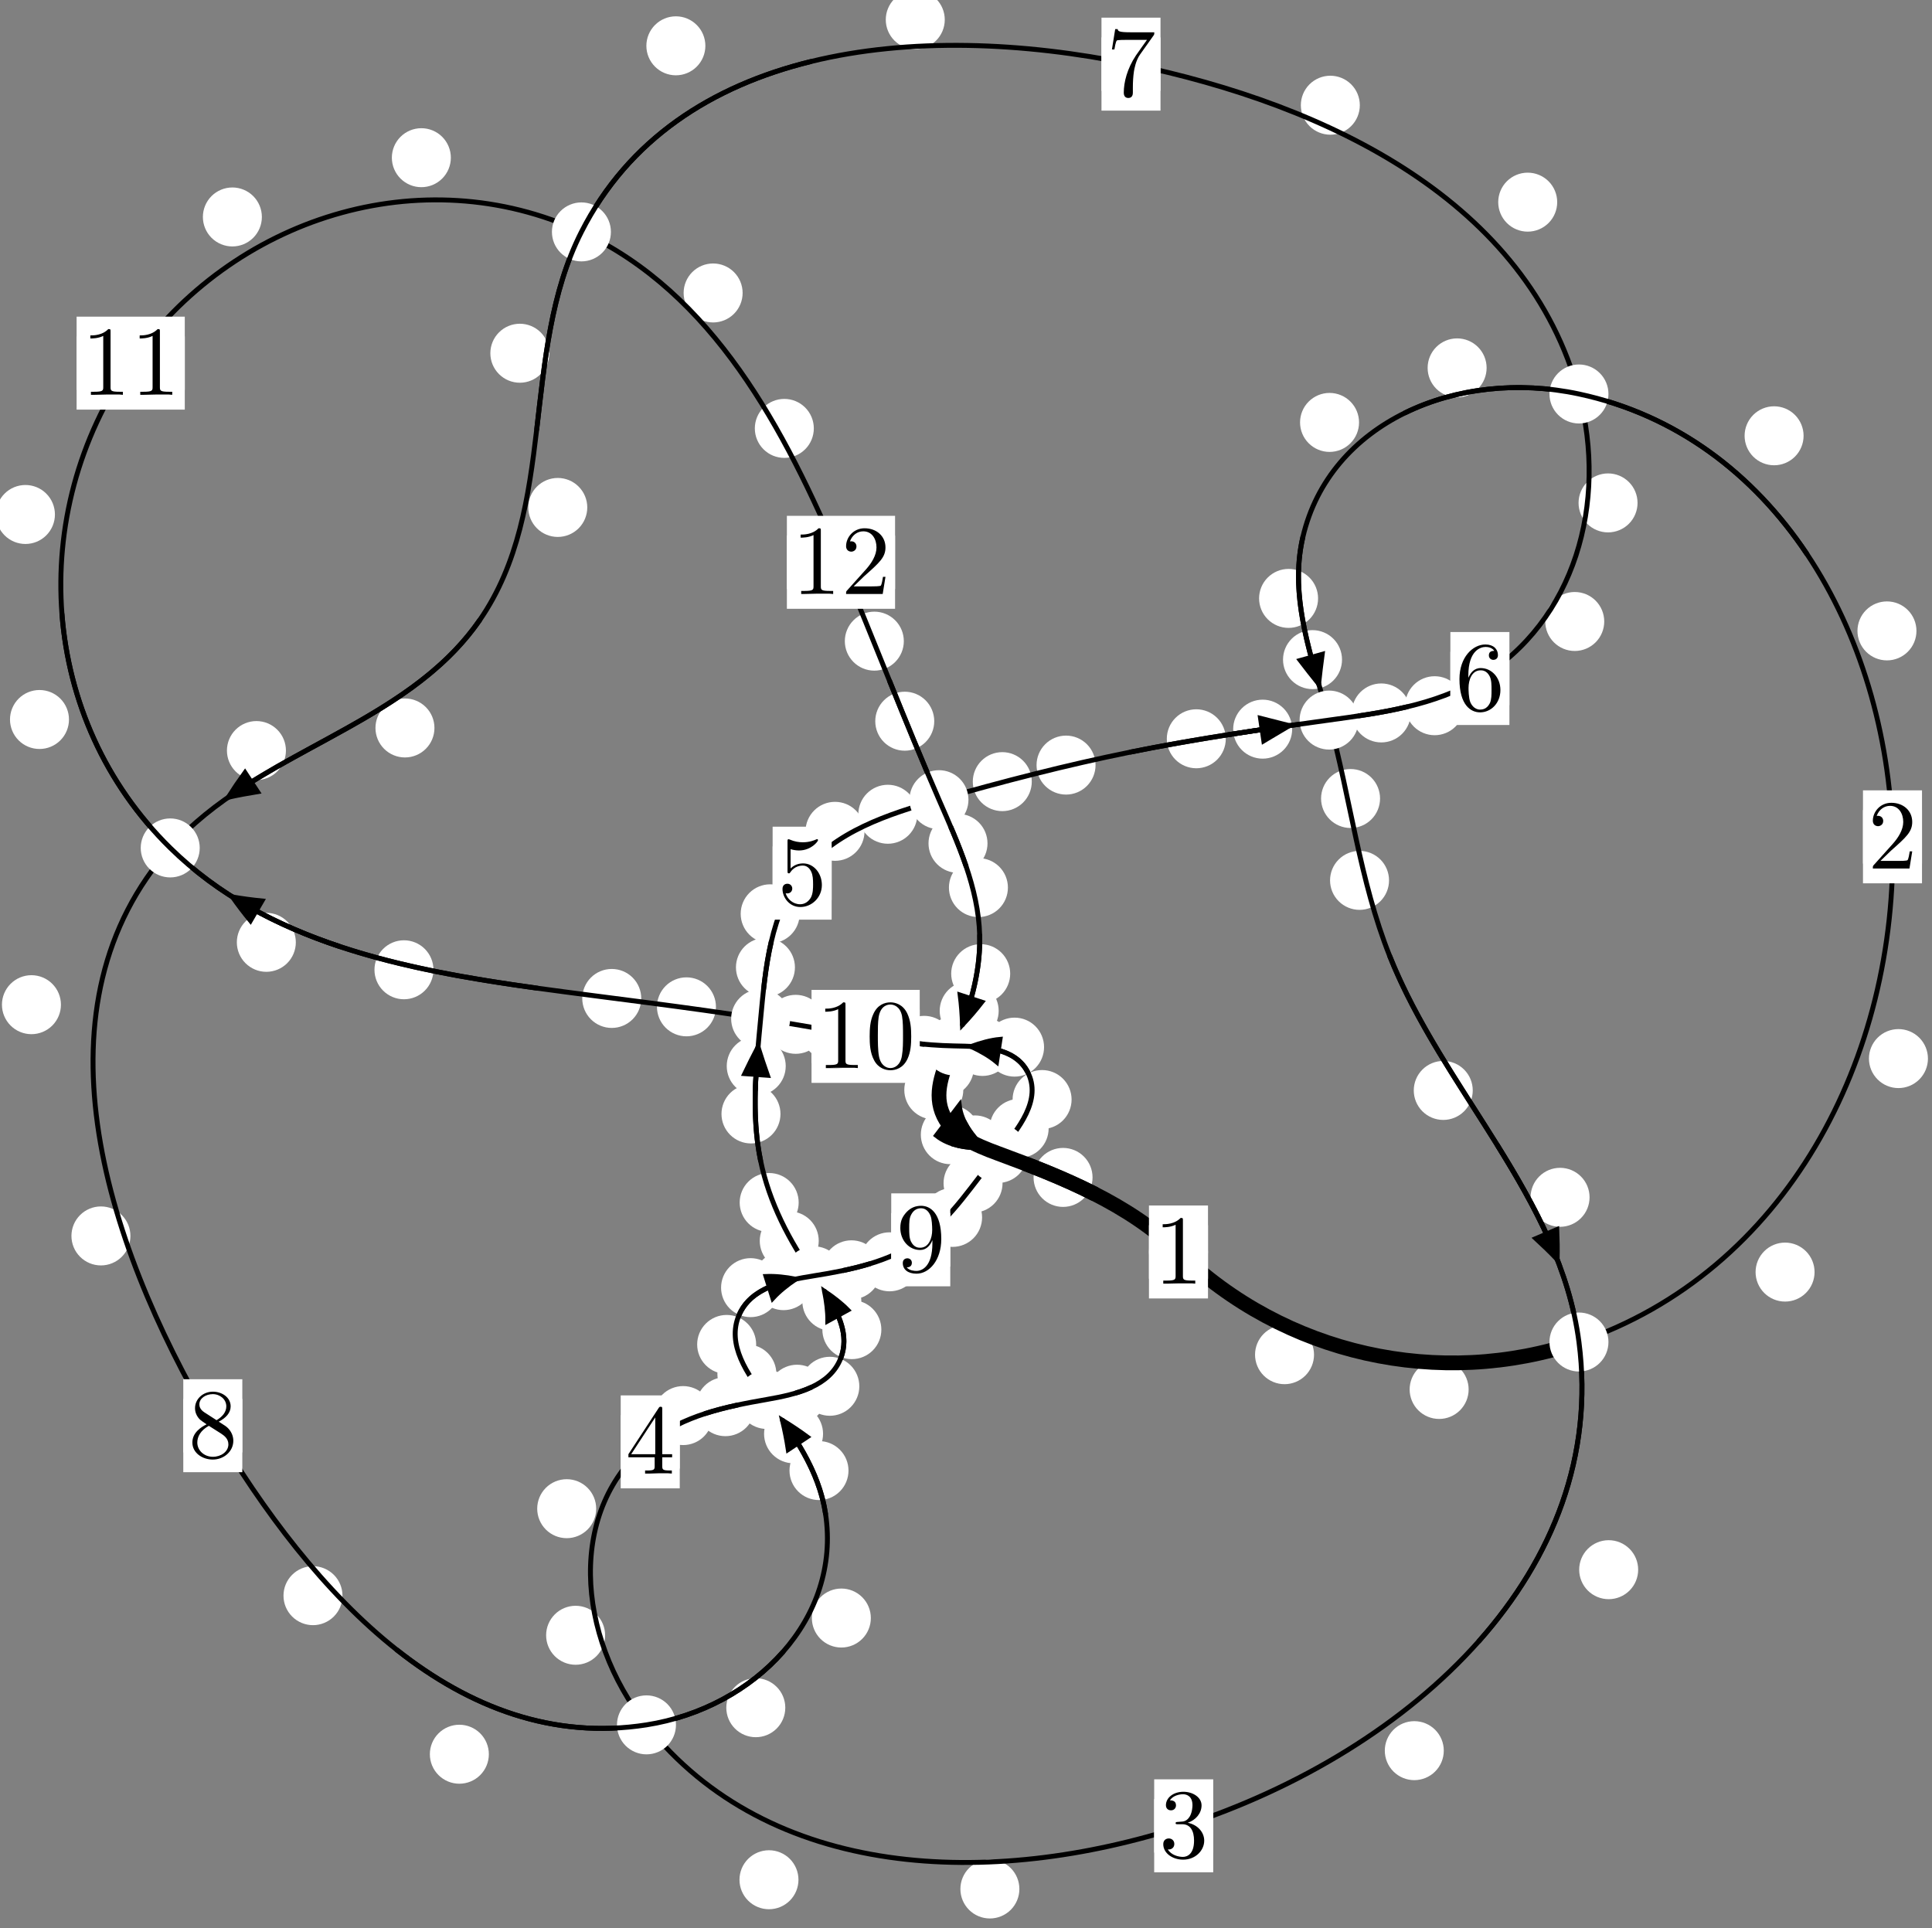 <?xml version="1.0"?>
<!-- Created by MetaPost 1.999 on 2021.07.06:0000 -->
<svg version="1.1" xmlns="http://www.w3.org/2000/svg" xmlns:xlink="http://www.w3.org/1999/xlink" width="195.775" height="195.411" viewBox="0 0 195.775 195.411">
<rect x="0" y="0" width="195.775" height="195.411" fill="#808080" stroke="none"/>
<!-- Original BoundingBox: -160.411697 -58.418304 35.363586 136.992477 -->
  <defs>
    <g transform="scale(0.01,0.01)" id="GLYPHcmr10_48">
      <path style="fill-rule: evenodd;" d="M460 -320C460 -400,455 -480,420 -554C374 -650,292 -666,250 -666C190 -666,117 -640,76 -547C44 -478,39 -400,39 -320C39 -245,43 -155,84 -79C127 2,200 22,249 22C303 22,379 1,423 -94C455 -163,460 -241,460 -320M249 -0C210 -0,151 -25,133 -121C122 -181,122 -273,122 -332C122 -396,122 -462,130 -516C149 -635,224 -644,249 -644C282 -644,348 -626,367 -527C377 -471,377 -395,377 -332C377 -257,377 -189,366 -125C351 -30,294 -0,249 -0"></path>
    </g>
    <g transform="scale(0.01,0.01)" id="GLYPHcmr10_49">
      <path style="fill-rule: evenodd;" d="M294 -640C294 -664,294 -666,271 -666C209 -602,121 -602,89 -602L89 -571C109 -571,168 -571,220 -597L220 -79C220 -43,217 -31,127 -31L95 -31L95 -0L257 -0L130 -3L217 -3L257 -3L297 -3L384 -3L419 -0L419 -31L387 -31C297 -31,294 -42,294 -79"></path>
    </g>
    <g transform="scale(0.01,0.01)" id="GLYPHcmr10_50">
      <path style="fill-rule: evenodd;" d="M127 -77L233 -180C389 -318,449 -372,449 -472C449 -586,359 -666,237 -666C124 -666,50 -574,50 -485C50 -429,100 -429,103 -429C120 -429,155 -441,155 -482C155 -508,137 -534,102 -534C94 -534,92 -534,89 -533C112 -598,166 -635,224 -635C315 -635,358 -554,358 -472C358 -392,308 -313,253 -251L61 -37C50 -26,50 -24,50 -0L421 -0L449 -174L424 -174C419 -144,412 -100,402 -85C395 -77,329 -77,307 -77"></path>
    </g>
    <g transform="scale(0.01,0.01)" id="GLYPHcmr10_51">
      <path style="fill-rule: evenodd;" d="M290 -352C372 -379,430 -449,430 -528C430 -610,342 -666,246 -666C145 -666,69 -606,69 -530C69 -497,91 -478,120 -478C151 -478,171 -500,171 -529C171 -579,124 -579,109 -579C140 -628,206 -641,242 -641C283 -641,338 -619,338 -529C338 -517,336 -459,310 -415C280 -367,246 -364,221 -363C213 -362,189 -360,182 -360C174 -359,167 -358,167 -348C167 -337,174 -337,191 -337L235 -337C317 -337,354 -269,354 -171C354 -35,285 -6,241 -6C198 -6,123 -23,88 -82C123 -77,154 -99,154 -137C154 -173,127 -193,98 -193C74 -193,42 -179,42 -135C42 -44,135 22,244 22C366 22,457 -69,457 -171C457 -253,394 -331,290 -352"></path>
    </g>
    <g transform="scale(0.01,0.01)" id="GLYPHcmr10_52">
      <path style="fill-rule: evenodd;" d="M294 -165L294 -78C294 -42,292 -31,218 -31L197 -31L197 -0L332 -0L238 -3L290 -3L332 -3L374 -3L427 -3L468 -0L468 -31L447 -31C373 -31,371 -42,371 -78L371 -165L471 -165L471 -196L371 -196L371 -651C371 -671,371 -677,355 -677C346 -677,343 -677,335 -665L28 -196L28 -165M300 -196L56 -196L300 -569"></path>
    </g>
    <g transform="scale(0.01,0.01)" id="GLYPHcmr10_53">
      <path style="fill-rule: evenodd;" d="M449 -201C449 -320,367 -420,259 -420C211 -420,168 -404,132 -369L132 -564C152 -558,185 -551,217 -551C340 -551,410 -642,410 -655C410 -661,407 -666,400 -666C399 -666,397 -666,392 -663C372 -654,323 -634,256 -634C216 -634,170 -641,123 -662C115 -665,113 -665,111 -665C101 -665,101 -657,101 -641L101 -345C101 -327,101 -319,115 -319C122 -319,124 -322,128 -328C139 -344,176 -398,257 -398C309 -398,334 -352,342 -334C358 -297,360 -258,360 -208C360 -173,360 -113,336 -71C312 -32,275 -6,229 -6C156 -6,99 -59,82 -118C85 -117,88 -116,99 -116C132 -116,149 -141,149 -165C149 -189,132 -214,99 -214C85 -214,50 -207,50 -161C50 -75,119 22,231 22C347 22,449 -74,449 -201"></path>
    </g>
    <g transform="scale(0.01,0.01)" id="GLYPHcmr10_54">
      <path style="fill-rule: evenodd;" d="M132 -328L132 -352C132 -605,256 -641,307 -641C331 -641,373 -635,395 -601C380 -601,340 -601,340 -556C340 -525,364 -510,386 -510C402 -510,432 -519,432 -558C432 -618,388 -666,305 -666C177 -666,42 -537,42 -316C42 -49,158 22,251 22C362 22,457 -72,457 -204C457 -331,368 -427,257 -427C189 -427,152 -376,132 -328M251 -6C188 -6,158 -66,152 -81C134 -128,134 -208,134 -226C134 -304,166 -404,256 -404C272 -404,318 -404,349 -342C367 -305,367 -254,367 -205C367 -157,367 -107,350 -71C320 -11,274 -6,251 -6"></path>
    </g>
    <g transform="scale(0.01,0.01)" id="GLYPHcmr10_55">
      <path style="fill-rule: evenodd;" d="M476 -609C485 -621,485 -623,485 -644L242 -644C120 -644,118 -657,114 -676L89 -676L56 -470L81 -470C84 -486,93 -549,106 -561C113 -567,191 -567,204 -567L411 -567C400 -551,321 -442,299 -409C209 -274,176 -135,176 -33C176 -23,176 22,222 22C268 22,268 -23,268 -33L268 -84C268 -139,271 -194,279 -248C283 -271,297 -357,341 -419"></path>
    </g>
    <g transform="scale(0.01,0.01)" id="GLYPHcmr10_56">
      <path style="fill-rule: evenodd;" d="M163 -457C117 -487,113 -521,113 -538C113 -599,178 -641,249 -641C322 -641,386 -589,386 -517C386 -460,347 -412,287 -377M309 -362C381 -399,430 -451,430 -517C430 -609,341 -666,250 -666C150 -666,69 -592,69 -499C69 -481,71 -436,113 -389C124 -377,161 -352,186 -335C128 -306,42 -250,42 -151C42 -45,144 22,249 22C362 22,457 -61,457 -168C457 -204,446 -249,408 -291C389 -312,373 -322,309 -362M209 -320L332 -242C360 -223,407 -193,407 -132C407 -58,332 -6,250 -6C164 -6,92 -68,92 -151C92 -209,124 -273,209 -320"></path>
    </g>
    <g transform="scale(0.01,0.01)" id="GLYPHcmr10_57">
      <path style="fill-rule: evenodd;" d="M367 -318L367 -286C367 -52,263 -6,205 -6C188 -6,134 -8,107 -42C151 -42,159 -71,159 -88C159 -119,135 -134,113 -134C97 -134,67 -125,67 -86C67 -19,121 22,206 22C335 22,457 -114,457 -329C457 -598,342 -666,253 -666C198 -666,149 -648,106 -603C65 -558,42 -516,42 -441C42 -316,130 -218,242 -218C303 -218,344 -260,367 -318M243 -241C227 -241,181 -241,150 -304C132 -341,132 -391,132 -440C132 -494,132 -541,153 -578C180 -628,218 -641,253 -641C299 -641,332 -607,349 -562C361 -530,365 -467,365 -421C365 -338,331 -241,243 -241"></path>
    </g>
  </defs>
  <path d="M133.154 137.285C133.154 136.492,132.839 135.732,132.279 135.171C131.718 134.611,130.958 134.296,130.165 134.296C129.373 134.296,128.613 134.611,128.052 135.171C127.492 135.732,127.177 136.492,127.177 137.285C127.177 138.077,127.492 138.837,128.052 139.398C128.613 139.958,129.373 140.273,130.165 140.273C130.958 140.273,131.718 139.958,132.279 139.398C132.839 138.837,133.154 138.077,133.154 137.285Z" style="fill: rgb(100%,100%,100%);stroke: none;"></path>
  <path d="M122.408 126.875C122.408 126.082,122.093 125.322,121.532 124.762C120.972 124.201,120.212 123.886,119.419 123.886C118.626 123.886,117.866 124.201,117.306 124.762C116.745 125.322,116.43 126.082,116.43 126.875C116.43 127.668,116.745 128.428,117.306 128.988C117.866 129.549,118.626 129.864,119.419 129.864C120.212 129.864,120.972 129.549,121.532 128.988C122.093 128.428,122.408 127.668,122.408 126.875Z" style="fill: rgb(100%,100%,100%);stroke: none;"></path>
  <path d="M183.875 128.913C183.875 128.12,183.56 127.36,183 126.8C182.439 126.239,181.679 125.924,180.887 125.924C180.094 125.924,179.334 126.239,178.773 126.8C178.213 127.36,177.898 128.12,177.898 128.913C177.898 129.706,178.213 130.466,178.773 131.026C179.334 131.587,180.094 131.902,180.887 131.902C181.679 131.902,182.439 131.587,183 131.026C183.56 130.466,183.875 129.706,183.875 128.913Z" style="fill: rgb(100%,100%,100%);stroke: none;"></path>
  <path d="M148.821 140.807C148.821 140.015,148.506 139.254,147.945 138.694C147.385 138.133,146.625 137.819,145.832 137.819C145.039 137.819,144.279 138.133,143.719 138.694C143.158 139.254,142.843 140.015,142.843 140.807C142.843 141.6,143.158 142.36,143.719 142.921C144.279 143.481,145.039 143.796,145.832 143.796C146.625 143.796,147.385 143.481,147.945 142.921C148.506 142.36,148.821 141.6,148.821 140.807Z" style="fill: rgb(100%,100%,100%);stroke: none;"></path>
  <path d="M194.2 63.935C194.2 63.143,193.885 62.382,193.324 61.822C192.764 61.261,192.004 60.947,191.211 60.947C190.418 60.947,189.658 61.261,189.098 61.822C188.537 62.382,188.222 63.143,188.222 63.935C188.222 64.728,188.537 65.488,189.098 66.049C189.658 66.609,190.418 66.924,191.211 66.924C192.004 66.924,192.764 66.609,193.324 66.049C193.885 65.488,194.2 64.728,194.2 63.935Z" style="fill: rgb(100%,100%,100%);stroke: none;"></path>
  <path d="M195.364 107.277C195.364 106.484,195.049 105.724,194.488 105.163C193.928 104.603,193.168 104.288,192.375 104.288C191.582 104.288,190.822 104.603,190.262 105.163C189.701 105.724,189.386 106.484,189.386 107.277C189.386 108.07,189.701 108.83,190.262 109.39C190.822 109.951,191.582 110.266,192.375 110.266C193.168 110.266,193.928 109.951,194.488 109.39C195.049 108.83,195.364 108.07,195.364 107.277Z" style="fill: rgb(100%,100%,100%);stroke: none;"></path>
  <path d="M150.643 37.281C150.643 36.488,150.328 35.728,149.768 35.168C149.208 34.607,148.447 34.292,147.655 34.292C146.862 34.292,146.102 34.607,145.541 35.168C144.981 35.728,144.666 36.488,144.666 37.281C144.666 38.074,144.981 38.834,145.541 39.394C146.102 39.955,146.862 40.27,147.655 40.27C148.447 40.27,149.208 39.955,149.768 39.394C150.328 38.834,150.643 38.074,150.643 37.281Z" style="fill: rgb(100%,100%,100%);stroke: none;"></path>
  <path d="M182.762 44.162C182.762 43.37,182.447 42.61,181.887 42.049C181.326 41.489,180.566 41.174,179.774 41.174C178.981 41.174,178.221 41.489,177.66 42.049C177.1 42.61,176.785 43.37,176.785 44.162C176.785 44.955,177.1 45.715,177.66 46.276C178.221 46.836,178.981 47.151,179.774 47.151C180.566 47.151,181.326 46.836,181.887 46.276C182.447 45.715,182.762 44.955,182.762 44.162Z" style="fill: rgb(100%,100%,100%);stroke: none;"></path>
  <path d="M133.564 60.642C133.564 59.85,133.249 59.089,132.689 58.529C132.129 57.968,131.368 57.653,130.576 57.653C129.783 57.653,129.023 57.968,128.462 58.529C127.902 59.089,127.587 59.85,127.587 60.642C127.587 61.435,127.902 62.195,128.462 62.756C129.023 63.316,129.783 63.631,130.576 63.631C131.368 63.631,132.129 63.316,132.689 62.756C133.249 62.195,133.564 61.435,133.564 60.642Z" style="fill: rgb(100%,100%,100%);stroke: none;"></path>
  <path d="M137.716 42.808C137.716 42.015,137.401 41.255,136.84 40.695C136.28 40.134,135.52 39.819,134.727 39.819C133.934 39.819,133.174 40.134,132.614 40.695C132.053 41.255,131.738 42.015,131.738 42.808C131.738 43.601,132.053 44.361,132.614 44.921C133.174 45.482,133.934 45.797,134.727 45.797C135.52 45.797,136.28 45.482,136.84 44.921C137.401 44.361,137.716 43.601,137.716 42.808Z" style="fill: rgb(100%,100%,100%);stroke: none;"></path>
  <path d="M139.845 80.921C139.845 80.128,139.53 79.368,138.97 78.807C138.409 78.247,137.649 77.932,136.857 77.932C136.064 77.932,135.304 78.247,134.743 78.807C134.183 79.368,133.868 80.128,133.868 80.921C133.868 81.713,134.183 82.473,134.743 83.034C135.304 83.594,136.064 83.909,136.857 83.909C137.649 83.909,138.409 83.594,138.97 83.034C139.53 82.473,139.845 81.713,139.845 80.921Z" style="fill: rgb(100%,100%,100%);stroke: none;"></path>
  <path d="M135.991 66.847C135.991 66.054,135.676 65.294,135.115 64.734C134.555 64.173,133.795 63.858,133.002 63.858C132.209 63.858,131.449 64.173,130.889 64.734C130.328 65.294,130.013 66.054,130.013 66.847C130.013 67.64,130.328 68.4,130.889 68.96C131.449 69.521,132.209 69.836,133.002 69.836C133.795 69.836,134.555 69.521,135.115 68.96C135.676 68.4,135.991 67.64,135.991 66.847Z" style="fill: rgb(100%,100%,100%);stroke: none;"></path>
  <path d="M149.238 110.505C149.238 109.713,148.924 108.952,148.363 108.392C147.803 107.831,147.042 107.516,146.25 107.516C145.457 107.516,144.697 107.831,144.136 108.392C143.576 108.952,143.261 109.713,143.261 110.505C143.261 111.298,143.576 112.058,144.136 112.619C144.697 113.179,145.457 113.494,146.25 113.494C147.042 113.494,147.803 113.179,148.363 112.619C148.924 112.058,149.238 111.298,149.238 110.505Z" style="fill: rgb(100%,100%,100%);stroke: none;"></path>
  <path d="M140.755 89.217C140.755 88.424,140.44 87.664,139.88 87.103C139.319 86.543,138.559 86.228,137.766 86.228C136.974 86.228,136.214 86.543,135.653 87.103C135.093 87.664,134.778 88.424,134.778 89.217C134.778 90.009,135.093 90.769,135.653 91.33C136.214 91.89,136.974 92.205,137.766 92.205C138.559 92.205,139.319 91.89,139.88 91.33C140.44 90.769,140.755 90.009,140.755 89.217Z" style="fill: rgb(100%,100%,100%);stroke: none;"></path>
  <path d="M166 159.072C166 158.279,165.686 157.519,165.125 156.959C164.565 156.398,163.804 156.083,163.012 156.083C162.219 156.083,161.459 156.398,160.898 156.959C160.338 157.519,160.023 158.279,160.023 159.072C160.023 159.865,160.338 160.625,160.898 161.186C161.459 161.746,162.219 162.061,163.012 162.061C163.804 162.061,164.565 161.746,165.125 161.186C165.686 160.625,166 159.865,166 159.072Z" style="fill: rgb(100%,100%,100%);stroke: none;"></path>
  <path d="M161.075 121.336C161.075 120.543,160.76 119.783,160.199 119.223C159.639 118.662,158.879 118.347,158.086 118.347C157.293 118.347,156.533 118.662,155.973 119.223C155.412 119.783,155.097 120.543,155.097 121.336C155.097 122.129,155.412 122.889,155.973 123.449C156.533 124.01,157.293 124.325,158.086 124.325C158.879 124.325,159.639 124.01,160.199 123.449C160.76 122.889,161.075 122.129,161.075 121.336Z" style="fill: rgb(100%,100%,100%);stroke: none;"></path>
  <path d="M103.297 191.43C103.297 190.637,102.982 189.877,102.422 189.316C101.861 188.756,101.101 188.441,100.308 188.441C99.516 188.441,98.755 188.756,98.195 189.316C97.634 189.877,97.319 190.637,97.319 191.43C97.319 192.222,97.634 192.982,98.195 193.543C98.755 194.103,99.516 194.418,100.308 194.418C101.101 194.418,101.861 194.103,102.422 193.543C102.982 192.982,103.297 192.222,103.297 191.43Z" style="fill: rgb(100%,100%,100%);stroke: none;"></path>
  <path d="M146.303 177.411C146.303 176.618,145.988 175.858,145.428 175.298C144.867 174.737,144.107 174.422,143.314 174.422C142.522 174.422,141.762 174.737,141.201 175.298C140.641 175.858,140.326 176.618,140.326 177.411C140.326 178.204,140.641 178.964,141.201 179.524C141.762 180.085,142.522 180.4,143.314 180.4C144.107 180.4,144.867 180.085,145.428 179.524C145.988 178.964,146.303 178.204,146.303 177.411Z" style="fill: rgb(100%,100%,100%);stroke: none;"></path>
  <path d="M61.318 165.718C61.318 164.926,61.003 164.166,60.442 163.605C59.882 163.045,59.122 162.73,58.329 162.73C57.536 162.73,56.776 163.045,56.216 163.605C55.655 164.166,55.34 164.926,55.34 165.718C55.34 166.511,55.655 167.271,56.216 167.832C56.776 168.392,57.536 168.707,58.329 168.707C59.122 168.707,59.882 168.392,60.442 167.832C61.003 167.271,61.318 166.511,61.318 165.718Z" style="fill: rgb(100%,100%,100%);stroke: none;"></path>
  <path d="M80.911 190.493C80.911 189.701,80.596 188.94,80.036 188.38C79.475 187.819,78.715 187.504,77.922 187.504C77.13 187.504,76.37 187.819,75.809 188.38C75.249 188.94,74.934 189.701,74.934 190.493C74.934 191.286,75.249 192.046,75.809 192.607C76.37 193.167,77.13 193.482,77.922 193.482C78.715 193.482,79.475 193.167,80.036 192.607C80.596 192.046,80.911 191.286,80.911 190.493Z" style="fill: rgb(100%,100%,100%);stroke: none;"></path>
  <path d="M72.21 143.455C72.21 142.662,71.896 141.902,71.335 141.341C70.775 140.781,70.014 140.466,69.222 140.466C68.429 140.466,67.669 140.781,67.108 141.341C66.548 141.902,66.233 142.662,66.233 143.455C66.233 144.247,66.548 145.008,67.108 145.568C67.669 146.129,68.429 146.443,69.222 146.443C70.014 146.443,70.775 146.129,71.335 145.568C71.896 145.008,72.21 144.247,72.21 143.455Z" style="fill: rgb(100%,100%,100%);stroke: none;"></path>
  <path d="M60.414 152.891C60.414 152.098,60.099 151.338,59.539 150.777C58.978 150.217,58.218 149.902,57.426 149.902C56.633 149.902,55.873 150.217,55.312 150.777C54.752 151.338,54.437 152.098,54.437 152.891C54.437 153.683,54.752 154.443,55.312 155.004C55.873 155.564,56.633 155.879,57.426 155.879C58.218 155.879,58.978 155.564,59.539 155.004C60.099 154.443,60.414 153.683,60.414 152.891Z" style="fill: rgb(100%,100%,100%);stroke: none;"></path>
  <path d="M83.756 141.289C83.756 140.497,83.441 139.737,82.881 139.176C82.32 138.616,81.56 138.301,80.767 138.301C79.975 138.301,79.215 138.616,78.654 139.176C78.094 139.737,77.779 140.497,77.779 141.289C77.779 142.082,78.094 142.842,78.654 143.403C79.215 143.963,79.975 144.278,80.767 144.278C81.56 144.278,82.32 143.963,82.881 143.403C83.441 142.842,83.756 142.082,83.756 141.289Z" style="fill: rgb(100%,100%,100%);stroke: none;"></path>
  <path d="M76.495 142.552C76.495 141.759,76.18 140.999,75.62 140.439C75.059 139.878,74.299 139.563,73.507 139.563C72.714 139.563,71.954 139.878,71.393 140.439C70.833 140.999,70.518 141.759,70.518 142.552C70.518 143.345,70.833 144.105,71.393 144.665C71.954 145.226,72.714 145.541,73.507 145.541C74.299 145.541,75.059 145.226,75.62 144.665C76.18 144.105,76.495 143.345,76.495 142.552Z" style="fill: rgb(100%,100%,100%);stroke: none;"></path>
  <path d="M89.31 134.745C89.31 133.953,88.995 133.192,88.434 132.632C87.874 132.071,87.114 131.756,86.321 131.756C85.528 131.756,84.768 132.071,84.208 132.632C83.647 133.192,83.332 133.953,83.332 134.745C83.332 135.538,83.647 136.298,84.208 136.859C84.768 137.419,85.528 137.734,86.321 137.734C87.114 137.734,87.874 137.419,88.434 136.859C88.995 136.298,89.31 135.538,89.31 134.745Z" style="fill: rgb(100%,100%,100%);stroke: none;"></path>
  <path d="M87.078 140.485C87.078 139.693,86.763 138.932,86.202 138.372C85.642 137.812,84.882 137.497,84.089 137.497C83.296 137.497,82.536 137.812,81.976 138.372C81.415 138.932,81.1 139.693,81.1 140.485C81.1 141.278,81.415 142.038,81.976 142.599C82.536 143.159,83.296 143.474,84.089 143.474C84.882 143.474,85.642 143.159,86.202 142.599C86.763 142.038,87.078 141.278,87.078 140.485Z" style="fill: rgb(100%,100%,100%);stroke: none;"></path>
  <path d="M82.965 125.748C82.965 124.956,82.65 124.195,82.09 123.635C81.529 123.074,80.769 122.759,79.976 122.759C79.184 122.759,78.423 123.074,77.863 123.635C77.303 124.195,76.988 124.956,76.988 125.748C76.988 126.541,77.303 127.301,77.863 127.862C78.423 128.422,79.184 128.737,79.976 128.737C80.769 128.737,81.529 128.422,82.09 127.862C82.65 127.301,82.965 126.541,82.965 125.748Z" style="fill: rgb(100%,100%,100%);stroke: none;"></path>
  <path d="M87.283 131.882C87.283 131.089,86.968 130.329,86.407 129.769C85.847 129.208,85.087 128.893,84.294 128.893C83.501 128.893,82.741 129.208,82.181 129.769C81.62 130.329,81.305 131.089,81.305 131.882C81.305 132.675,81.62 133.435,82.181 133.995C82.741 134.556,83.501 134.871,84.294 134.871C85.087 134.871,85.847 134.556,86.407 133.995C86.968 133.435,87.283 132.675,87.283 131.882Z" style="fill: rgb(100%,100%,100%);stroke: none;"></path>
  <path d="M79.088 112.888C79.088 112.095,78.773 111.335,78.212 110.774C77.652 110.214,76.892 109.899,76.099 109.899C75.306 109.899,74.546 110.214,73.986 110.774C73.425 111.335,73.11 112.095,73.11 112.888C73.11 113.68,73.425 114.441,73.986 115.001C74.546 115.562,75.306 115.877,76.099 115.877C76.892 115.877,77.652 115.562,78.212 115.001C78.773 114.441,79.088 113.68,79.088 112.888Z" style="fill: rgb(100%,100%,100%);stroke: none;"></path>
  <path d="M80.932 121.863C80.932 121.07,80.617 120.31,80.057 119.749C79.496 119.189,78.736 118.874,77.943 118.874C77.151 118.874,76.39 119.189,75.83 119.749C75.269 120.31,74.954 121.07,74.954 121.863C74.954 122.655,75.269 123.415,75.83 123.976C76.39 124.536,77.151 124.851,77.943 124.851C78.736 124.851,79.496 124.536,80.057 123.976C80.617 123.415,80.932 122.655,80.932 121.863Z" style="fill: rgb(100%,100%,100%);stroke: none;"></path>
  <path d="M80.553 98.033C80.553 97.24,80.238 96.48,79.678 95.92C79.117 95.359,78.357 95.044,77.565 95.044C76.772 95.044,76.012 95.359,75.451 95.92C74.891 96.48,74.576 97.24,74.576 98.033C74.576 98.826,74.891 99.586,75.451 100.146C76.012 100.707,76.772 101.022,77.565 101.022C78.357 101.022,79.117 100.707,79.678 100.146C80.238 99.586,80.553 98.826,80.553 98.033Z" style="fill: rgb(100%,100%,100%);stroke: none;"></path>
  <path d="M79.62 108.035C79.62 107.242,79.305 106.482,78.745 105.922C78.184 105.361,77.424 105.046,76.631 105.046C75.839 105.046,75.078 105.361,74.518 105.922C73.957 106.482,73.643 107.242,73.643 108.035C73.643 108.828,73.957 109.588,74.518 110.148C75.078 110.709,75.839 111.024,76.631 111.024C77.424 111.024,78.184 110.709,78.745 110.148C79.305 109.588,79.62 108.828,79.62 108.035Z" style="fill: rgb(100%,100%,100%);stroke: none;"></path>
  <path d="M87.604 84.247C87.604 83.454,87.289 82.694,86.728 82.134C86.168 81.573,85.408 81.258,84.615 81.258C83.822 81.258,83.062 81.573,82.502 82.134C81.941 82.694,81.626 83.454,81.626 84.247C81.626 85.04,81.941 85.8,82.502 86.36C83.062 86.921,83.822 87.236,84.615 87.236C85.408 87.236,86.168 86.921,86.728 86.36C87.289 85.8,87.604 85.04,87.604 84.247Z" style="fill: rgb(100%,100%,100%);stroke: none;"></path>
  <path d="M81.034 92.605C81.034 91.812,80.719 91.052,80.158 90.491C79.598 89.931,78.838 89.616,78.045 89.616C77.252 89.616,76.492 89.931,75.932 90.491C75.371 91.052,75.056 91.812,75.056 92.605C75.056 93.397,75.371 94.157,75.932 94.718C76.492 95.278,77.252 95.593,78.045 95.593C78.838 95.593,79.598 95.278,80.158 94.718C80.719 94.157,81.034 93.397,81.034 92.605Z" style="fill: rgb(100%,100%,100%);stroke: none;"></path>
  <path d="M104.553 79.211C104.553 78.419,104.238 77.658,103.678 77.098C103.117 76.537,102.357 76.222,101.565 76.222C100.772 76.222,100.012 76.537,99.451 77.098C98.891 77.658,98.576 78.419,98.576 79.211C98.576 80.004,98.891 80.764,99.451 81.325C100.012 81.885,100.772 82.2,101.565 82.2C102.357 82.2,103.117 81.885,103.678 81.325C104.238 80.764,104.553 80.004,104.553 79.211Z" style="fill: rgb(100%,100%,100%);stroke: none;"></path>
  <path d="M92.956 82.517C92.956 81.724,92.641 80.964,92.081 80.403C91.52 79.843,90.76 79.528,89.967 79.528C89.175 79.528,88.414 79.843,87.854 80.403C87.293 80.964,86.978 81.724,86.978 82.517C86.978 83.309,87.293 84.069,87.854 84.63C88.414 85.19,89.175 85.505,89.967 85.505C90.76 85.505,91.52 85.19,92.081 84.63C92.641 84.069,92.956 83.309,92.956 82.517Z" style="fill: rgb(100%,100%,100%);stroke: none;"></path>
  <path d="M124.213 74.868C124.213 74.075,123.899 73.315,123.338 72.754C122.778 72.194,122.017 71.879,121.225 71.879C120.432 71.879,119.672 72.194,119.111 72.754C118.551 73.315,118.236 74.075,118.236 74.868C118.236 75.66,118.551 76.42,119.111 76.981C119.672 77.541,120.432 77.856,121.225 77.856C122.017 77.856,122.778 77.541,123.338 76.981C123.899 76.42,124.213 75.66,124.213 74.868Z" style="fill: rgb(100%,100%,100%);stroke: none;"></path>
  <path d="M111.015 77.535C111.015 76.742,110.7 75.982,110.139 75.421C109.579 74.861,108.819 74.546,108.026 74.546C107.233 74.546,106.473 74.861,105.913 75.421C105.352 75.982,105.037 76.742,105.037 77.535C105.037 78.327,105.352 79.088,105.913 79.648C106.473 80.208,107.233 80.523,108.026 80.523C108.819 80.523,109.579 80.208,110.139 79.648C110.7 79.088,111.015 78.327,111.015 77.535Z" style="fill: rgb(100%,100%,100%);stroke: none;"></path>
  <path d="M142.959 72.25C142.959 71.457,142.644 70.697,142.083 70.136C141.523 69.576,140.763 69.261,139.97 69.261C139.177 69.261,138.417 69.576,137.857 70.136C137.296 70.697,136.981 71.457,136.981 72.25C136.981 73.042,137.296 73.802,137.857 74.363C138.417 74.923,139.177 75.238,139.97 75.238C140.763 75.238,141.523 74.923,142.083 74.363C142.644 73.802,142.959 73.042,142.959 72.25Z" style="fill: rgb(100%,100%,100%);stroke: none;"></path>
  <path d="M130.939 73.893C130.939 73.1,130.624 72.34,130.063 71.78C129.503 71.219,128.743 70.904,127.95 70.904C127.157 70.904,126.397 71.219,125.837 71.78C125.276 72.34,124.961 73.1,124.961 73.893C124.961 74.686,125.276 75.446,125.837 76.006C126.397 76.567,127.157 76.882,127.95 76.882C128.743 76.882,129.503 76.567,130.063 76.006C130.624 75.446,130.939 74.686,130.939 73.893Z" style="fill: rgb(100%,100%,100%);stroke: none;"></path>
  <path d="M162.562 62.981C162.562 62.189,162.247 61.429,161.687 60.868C161.126 60.308,160.366 59.993,159.573 59.993C158.781 59.993,158.02 60.308,157.46 60.868C156.899 61.429,156.585 62.189,156.585 62.981C156.585 63.774,156.899 64.534,157.46 65.095C158.02 65.655,158.781 65.97,159.573 65.97C160.366 65.97,161.126 65.655,161.687 65.095C162.247 64.534,162.562 63.774,162.562 62.981Z" style="fill: rgb(100%,100%,100%);stroke: none;"></path>
  <path d="M148.365 71.518C148.365 70.725,148.05 69.965,147.49 69.404C146.929 68.844,146.169 68.529,145.376 68.529C144.584 68.529,143.823 68.844,143.263 69.404C142.702 69.965,142.387 70.725,142.387 71.518C142.387 72.31,142.702 73.07,143.263 73.631C143.823 74.191,144.584 74.506,145.376 74.506C146.169 74.506,146.929 74.191,147.49 73.631C148.05 73.07,148.365 72.31,148.365 71.518Z" style="fill: rgb(100%,100%,100%);stroke: none;"></path>
  <path d="M157.796 20.486C157.796 19.693,157.481 18.933,156.921 18.372C156.361 17.812,155.6 17.497,154.808 17.497C154.015 17.497,153.255 17.812,152.694 18.372C152.134 18.933,151.819 19.693,151.819 20.486C151.819 21.278,152.134 22.039,152.694 22.599C153.255 23.16,154.015 23.475,154.808 23.475C155.6 23.475,156.361 23.16,156.921 22.599C157.481 22.039,157.796 21.278,157.796 20.486Z" style="fill: rgb(100%,100%,100%);stroke: none;"></path>
  <path d="M165.937 50.965C165.937 50.172,165.622 49.412,165.062 48.851C164.501 48.291,163.741 47.976,162.948 47.976C162.156 47.976,161.395 48.291,160.835 48.851C160.275 49.412,159.96 50.172,159.96 50.965C159.96 51.757,160.275 52.518,160.835 53.078C161.395 53.638,162.156 53.953,162.948 53.953C163.741 53.953,164.501 53.638,165.062 53.078C165.622 52.518,165.937 51.757,165.937 50.965Z" style="fill: rgb(100%,100%,100%);stroke: none;"></path>
  <path d="M95.736 1.996C95.736 1.204,95.421 0.443,94.86 -0.117C94.3 -0.678,93.54 -0.992,92.747 -0.992C91.954 -0.992,91.194 -0.678,90.634 -0.117C90.073 0.443,89.758 1.204,89.758 1.996C89.758 2.789,90.073 3.549,90.634 4.11C91.194 4.67,91.954 4.985,92.747 4.985C93.54 4.985,94.3 4.67,94.86 4.11C95.421 3.549,95.736 2.789,95.736 1.996Z" style="fill: rgb(100%,100%,100%);stroke: none;"></path>
  <path d="M137.795 10.662C137.795 9.87,137.48 9.11,136.92 8.549C136.359 7.989,135.599 7.674,134.806 7.674C134.014 7.674,133.254 7.989,132.693 8.549C132.133 9.11,131.818 9.87,131.818 10.662C131.818 11.455,132.133 12.215,132.693 12.776C133.254 13.336,134.014 13.651,134.806 13.651C135.599 13.651,136.359 13.336,136.92 12.776C137.48 12.215,137.795 11.455,137.795 10.662Z" style="fill: rgb(100%,100%,100%);stroke: none;"></path>
  <path d="M55.666 35.797C55.666 35.004,55.351 34.244,54.79 33.684C54.23 33.123,53.47 32.808,52.677 32.808C51.884 32.808,51.124 33.123,50.564 33.684C50.003 34.244,49.688 35.004,49.688 35.797C49.688 36.59,50.003 37.35,50.564 37.91C51.124 38.471,51.884 38.786,52.677 38.786C53.47 38.786,54.23 38.471,54.79 37.91C55.351 37.35,55.666 36.59,55.666 35.797Z" style="fill: rgb(100%,100%,100%);stroke: none;"></path>
  <path d="M71.477 4.643C71.477 3.85,71.162 3.09,70.601 2.53C70.041 1.969,69.281 1.654,68.488 1.654C67.695 1.654,66.935 1.969,66.375 2.53C65.814 3.09,65.499 3.85,65.499 4.643C65.499 5.436,65.814 6.196,66.375 6.756C66.935 7.317,67.695 7.632,68.488 7.632C69.281 7.632,70.041 7.317,70.601 6.756C71.162 6.196,71.477 5.436,71.477 4.643Z" style="fill: rgb(100%,100%,100%);stroke: none;"></path>
  <path d="M44.024 73.772C44.024 72.979,43.71 72.219,43.149 71.658C42.589 71.098,41.828 70.783,41.036 70.783C40.243 70.783,39.483 71.098,38.922 71.658C38.362 72.219,38.047 72.979,38.047 73.772C38.047 74.564,38.362 75.324,38.922 75.885C39.483 76.445,40.243 76.76,41.036 76.76C41.828 76.76,42.589 76.445,43.149 75.885C43.71 75.324,44.024 74.564,44.024 73.772Z" style="fill: rgb(100%,100%,100%);stroke: none;"></path>
  <path d="M59.51 51.424C59.51 50.632,59.195 49.872,58.634 49.311C58.074 48.751,57.314 48.436,56.521 48.436C55.728 48.436,54.968 48.751,54.408 49.311C53.847 49.872,53.532 50.632,53.532 51.424C53.532 52.217,53.847 52.977,54.408 53.538C54.968 54.098,55.728 54.413,56.521 54.413C57.314 54.413,58.074 54.098,58.634 53.538C59.195 52.977,59.51 52.217,59.51 51.424Z" style="fill: rgb(100%,100%,100%);stroke: none;"></path>
  <path d="M6.175 101.815C6.175 101.022,5.86 100.262,5.3 99.702C4.739 99.141,3.979 98.826,3.186 98.826C2.394 98.826,1.633 99.141,1.073 99.702C0.512 100.262,0.197 101.022,0.197 101.815C0.197 102.608,0.512 103.368,1.073 103.928C1.633 104.489,2.394 104.804,3.186 104.804C3.979 104.804,4.739 104.489,5.3 103.928C5.86 103.368,6.175 102.608,6.175 101.815Z" style="fill: rgb(100%,100%,100%);stroke: none;"></path>
  <path d="M28.974 76.062C28.974 75.27,28.659 74.509,28.098 73.949C27.538 73.388,26.778 73.073,25.985 73.073C25.192 73.073,24.432 73.388,23.872 73.949C23.311 74.509,22.996 75.27,22.996 76.062C22.996 76.855,23.311 77.615,23.872 78.176C24.432 78.736,25.192 79.051,25.985 79.051C26.778 79.051,27.538 78.736,28.098 78.176C28.659 77.615,28.974 76.855,28.974 76.062Z" style="fill: rgb(100%,100%,100%);stroke: none;"></path>
  <path d="M34.704 161.705C34.704 160.912,34.389 160.152,33.829 159.592C33.268 159.031,32.508 158.716,31.715 158.716C30.923 158.716,30.163 159.031,29.602 159.592C29.042 160.152,28.727 160.912,28.727 161.705C28.727 162.498,29.042 163.258,29.602 163.818C30.163 164.379,30.923 164.694,31.715 164.694C32.508 164.694,33.268 164.379,33.829 163.818C34.389 163.258,34.704 162.498,34.704 161.705Z" style="fill: rgb(100%,100%,100%);stroke: none;"></path>
  <path d="M13.216 125.249C13.216 124.456,12.901 123.696,12.341 123.136C11.78 122.575,11.02 122.26,10.227 122.26C9.435 122.26,8.675 122.575,8.114 123.136C7.554 123.696,7.239 124.456,7.239 125.249C7.239 126.042,7.554 126.802,8.114 127.362C8.675 127.923,9.435 128.238,10.227 128.238C11.02 128.238,11.78 127.923,12.341 127.362C12.901 126.802,13.216 126.042,13.216 125.249Z" style="fill: rgb(100%,100%,100%);stroke: none;"></path>
  <path d="M79.576 173.059C79.576 172.266,79.261 171.506,78.701 170.946C78.14 170.385,77.38 170.07,76.587 170.07C75.795 170.07,75.034 170.385,74.474 170.946C73.913 171.506,73.599 172.266,73.599 173.059C73.599 173.852,73.913 174.612,74.474 175.172C75.034 175.733,75.795 176.048,76.587 176.048C77.38 176.048,78.14 175.733,78.701 175.172C79.261 174.612,79.576 173.852,79.576 173.059Z" style="fill: rgb(100%,100%,100%);stroke: none;"></path>
  <path d="M49.537 177.773C49.537 176.981,49.222 176.22,48.661 175.66C48.101 175.1,47.341 174.785,46.548 174.785C45.755 174.785,44.995 175.1,44.435 175.66C43.874 176.22,43.559 176.981,43.559 177.773C43.559 178.566,43.874 179.326,44.435 179.887C44.995 180.447,45.755 180.762,46.548 180.762C47.341 180.762,48.101 180.447,48.661 179.887C49.222 179.326,49.537 178.566,49.537 177.773Z" style="fill: rgb(100%,100%,100%);stroke: none;"></path>
  <path d="M85.98 149.028C85.98 148.235,85.665 147.475,85.104 146.915C84.544 146.354,83.784 146.039,82.991 146.039C82.198 146.039,81.438 146.354,80.878 146.915C80.317 147.475,80.002 148.235,80.002 149.028C80.002 149.821,80.317 150.581,80.878 151.141C81.438 151.702,82.198 152.017,82.991 152.017C83.784 152.017,84.544 151.702,85.104 151.141C85.665 150.581,85.98 149.821,85.98 149.028Z" style="fill: rgb(100%,100%,100%);stroke: none;"></path>
  <path d="M88.245 163.972C88.245 163.179,87.93 162.419,87.37 161.859C86.809 161.298,86.049 160.983,85.257 160.983C84.464 160.983,83.704 161.298,83.143 161.859C82.583 162.419,82.268 163.179,82.268 163.972C82.268 164.765,82.583 165.525,83.143 166.085C83.704 166.646,84.464 166.961,85.257 166.961C86.049 166.961,86.809 166.646,87.37 166.085C87.93 165.525,88.245 164.765,88.245 163.972Z" style="fill: rgb(100%,100%,100%);stroke: none;"></path>
  <path d="M78.672 139.233C78.672 138.441,78.358 137.681,77.797 137.12C77.237 136.56,76.476 136.245,75.684 136.245C74.891 136.245,74.131 136.56,73.57 137.12C73.01 137.681,72.695 138.441,72.695 139.233C72.695 140.026,73.01 140.786,73.57 141.347C74.131 141.907,74.891 142.222,75.684 142.222C76.476 142.222,77.237 141.907,77.797 141.347C78.358 140.786,78.672 140.026,78.672 139.233Z" style="fill: rgb(100%,100%,100%);stroke: none;"></path>
  <path d="M83.403 145.302C83.403 144.509,83.088 143.749,82.527 143.189C81.967 142.628,81.207 142.313,80.414 142.313C79.621 142.313,78.861 142.628,78.301 143.189C77.74 143.749,77.425 144.509,77.425 145.302C77.425 146.095,77.74 146.855,78.301 147.415C78.861 147.976,79.621 148.291,80.414 148.291C81.207 148.291,81.967 147.976,82.527 147.415C83.088 146.855,83.403 146.095,83.403 145.302Z" style="fill: rgb(100%,100%,100%);stroke: none;"></path>
  <path d="M79.046 130.49C79.046 129.697,78.731 128.937,78.171 128.377C77.61 127.816,76.85 127.501,76.057 127.501C75.265 127.501,74.505 127.816,73.944 128.377C73.384 128.937,73.069 129.697,73.069 130.49C73.069 131.283,73.384 132.043,73.944 132.603C74.505 133.164,75.265 133.479,76.057 133.479C76.85 133.479,77.61 133.164,78.171 132.603C78.731 132.043,79.046 131.283,79.046 130.49Z" style="fill: rgb(100%,100%,100%);stroke: none;"></path>
  <path d="M76.624 136.245C76.624 135.452,76.309 134.692,75.748 134.132C75.188 133.571,74.428 133.256,73.635 133.256C72.842 133.256,72.082 133.571,71.522 134.132C70.961 134.692,70.646 135.452,70.646 136.245C70.646 137.038,70.961 137.798,71.522 138.358C72.082 138.919,72.842 139.234,73.635 139.234C74.428 139.234,75.188 138.919,75.748 138.358C76.309 137.798,76.624 137.038,76.624 136.245Z" style="fill: rgb(100%,100%,100%);stroke: none;"></path>
  <path d="M89.271 128.682C89.271 127.89,88.956 127.13,88.395 126.569C87.835 126.009,87.075 125.694,86.282 125.694C85.489 125.694,84.729 126.009,84.169 126.569C83.608 127.13,83.293 127.89,83.293 128.682C83.293 129.475,83.608 130.235,84.169 130.796C84.729 131.356,85.489 131.671,86.282 131.671C87.075 131.671,87.835 131.356,88.395 130.796C88.956 130.235,89.271 129.475,89.271 128.682Z" style="fill: rgb(100%,100%,100%);stroke: none;"></path>
  <path d="M82.389 129.781C82.389 128.988,82.074 128.228,81.514 127.668C80.953 127.107,80.193 126.792,79.401 126.792C78.608 126.792,77.848 127.107,77.287 127.668C76.727 128.228,76.412 128.988,76.412 129.781C76.412 130.574,76.727 131.334,77.287 131.894C77.848 132.455,78.608 132.77,79.401 132.77C80.193 132.77,80.953 132.455,81.514 131.894C82.074 131.334,82.389 130.574,82.389 129.781Z" style="fill: rgb(100%,100%,100%);stroke: none;"></path>
  <path d="M99.518 123.371C99.518 122.578,99.203 121.818,98.643 121.257C98.082 120.697,97.322 120.382,96.529 120.382C95.737 120.382,94.976 120.697,94.416 121.257C93.855 121.818,93.541 122.578,93.541 123.371C93.541 124.163,93.855 124.924,94.416 125.484C94.976 126.045,95.737 126.36,96.529 126.36C97.322 126.36,98.082 126.045,98.643 125.484C99.203 124.924,99.518 124.163,99.518 123.371Z" style="fill: rgb(100%,100%,100%);stroke: none;"></path>
  <path d="M93.131 127.872C93.131 127.08,92.816 126.319,92.255 125.759C91.695 125.198,90.935 124.883,90.142 124.883C89.349 124.883,88.589 125.198,88.029 125.759C87.468 126.319,87.153 127.08,87.153 127.872C87.153 128.665,87.468 129.425,88.029 129.986C88.589 130.546,89.349 130.861,90.142 130.861C90.935 130.861,91.695 130.546,92.255 129.986C92.816 129.425,93.131 128.665,93.131 127.872Z" style="fill: rgb(100%,100%,100%);stroke: none;"></path>
  <path d="M106.262 114.352C106.262 113.559,105.947 112.799,105.386 112.239C104.826 111.678,104.066 111.363,103.273 111.363C102.48 111.363,101.72 111.678,101.16 112.239C100.599 112.799,100.284 113.559,100.284 114.352C100.284 115.145,100.599 115.905,101.16 116.465C101.72 117.026,102.48 117.341,103.273 117.341C104.066 117.341,104.826 117.026,105.386 116.465C105.947 115.905,106.262 115.145,106.262 114.352Z" style="fill: rgb(100%,100%,100%);stroke: none;"></path>
  <path d="M101.591 119.901C101.591 119.109,101.276 118.348,100.715 117.788C100.155 117.227,99.395 116.913,98.602 116.913C97.809 116.913,97.049 117.227,96.489 117.788C95.928 118.348,95.613 119.109,95.613 119.901C95.613 120.694,95.928 121.454,96.489 122.015C97.049 122.575,97.809 122.89,98.602 122.89C99.395 122.89,100.155 122.575,100.715 122.015C101.276 121.454,101.591 120.694,101.591 119.901Z" style="fill: rgb(100%,100%,100%);stroke: none;"></path>
  <path d="M105.798 106.116C105.798 105.323,105.483 104.563,104.923 104.002C104.362 103.442,103.602 103.127,102.809 103.127C102.017 103.127,101.256 103.442,100.696 104.002C100.136 104.563,99.821 105.323,99.821 106.116C99.821 106.908,100.136 107.669,100.696 108.229C101.256 108.79,102.017 109.105,102.809 109.105C103.602 109.105,104.362 108.79,104.923 108.229C105.483 107.669,105.798 106.908,105.798 106.116Z" style="fill: rgb(100%,100%,100%);stroke: none;"></path>
  <path d="M108.587 111.427C108.587 110.635,108.272 109.874,107.712 109.314C107.151 108.754,106.391 108.439,105.598 108.439C104.806 108.439,104.045 108.754,103.485 109.314C102.924 109.874,102.609 110.635,102.609 111.427C102.609 112.22,102.924 112.98,103.485 113.541C104.045 114.101,104.806 114.416,105.598 114.416C106.391 114.416,107.151 114.101,107.712 113.541C108.272 112.98,108.587 112.22,108.587 111.427Z" style="fill: rgb(100%,100%,100%);stroke: none;"></path>
  <path d="M96.64 105.936C96.64 105.143,96.325 104.383,95.764 103.822C95.204 103.262,94.444 102.947,93.651 102.947C92.858 102.947,92.098 103.262,91.538 103.822C90.977 104.383,90.662 105.143,90.662 105.936C90.662 106.728,90.977 107.489,91.538 108.049C92.098 108.61,92.858 108.924,93.651 108.924C94.444 108.924,95.204 108.61,95.764 108.049C96.325 107.489,96.64 106.728,96.64 105.936Z" style="fill: rgb(100%,100%,100%);stroke: none;"></path>
  <path d="M102.546 106.046C102.546 105.254,102.231 104.493,101.671 103.933C101.111 103.373,100.35 103.058,99.558 103.058C98.765 103.058,98.005 103.373,97.444 103.933C96.884 104.493,96.569 105.254,96.569 106.046C96.569 106.839,96.884 107.599,97.444 108.16C98.005 108.72,98.765 109.035,99.558 109.035C100.35 109.035,101.111 108.72,101.671 108.16C102.231 107.599,102.546 106.839,102.546 106.046Z" style="fill: rgb(100%,100%,100%);stroke: none;"></path>
  <path d="M87.156 104.453C87.156 103.66,86.841 102.9,86.28 102.339C85.72 101.779,84.96 101.464,84.167 101.464C83.374 101.464,82.614 101.779,82.054 102.339C81.493 102.9,81.178 103.66,81.178 104.453C81.178 105.245,81.493 106.005,82.054 106.566C82.614 107.126,83.374 107.441,84.167 107.441C84.96 107.441,85.72 107.126,86.28 106.566C86.841 106.005,87.156 105.245,87.156 104.453Z" style="fill: rgb(100%,100%,100%);stroke: none;"></path>
  <path d="M93.666 105.507C93.666 104.714,93.351 103.954,92.79 103.393C92.23 102.833,91.469 102.518,90.677 102.518C89.884 102.518,89.124 102.833,88.563 103.393C88.003 103.954,87.688 104.714,87.688 105.507C87.688 106.299,88.003 107.059,88.563 107.62C89.124 108.18,89.884 108.495,90.677 108.495C91.469 108.495,92.23 108.18,92.79 107.62C93.351 107.059,93.666 106.299,93.666 105.507Z" style="fill: rgb(100%,100%,100%);stroke: none;"></path>
  <path d="M72.549 102.033C72.549 101.24,72.234 100.48,71.674 99.919C71.113 99.359,70.353 99.044,69.56 99.044C68.768 99.044,68.008 99.359,67.447 99.919C66.887 100.48,66.572 101.24,66.572 102.033C66.572 102.825,66.887 103.585,67.447 104.146C68.008 104.706,68.768 105.021,69.56 105.021C70.353 105.021,71.113 104.706,71.674 104.146C72.234 103.585,72.549 102.825,72.549 102.033Z" style="fill: rgb(100%,100%,100%);stroke: none;"></path>
  <path d="M83.618 103.805C83.618 103.013,83.303 102.252,82.743 101.692C82.182 101.131,81.422 100.817,80.63 100.817C79.837 100.817,79.077 101.131,78.516 101.692C77.956 102.252,77.641 103.013,77.641 103.805C77.641 104.598,77.956 105.358,78.516 105.919C79.077 106.479,79.837 106.794,80.63 106.794C81.422 106.794,82.182 106.479,82.743 105.919C83.303 105.358,83.618 104.598,83.618 103.805Z" style="fill: rgb(100%,100%,100%);stroke: none;"></path>
  <path d="M43.923 98.277C43.923 97.484,43.608 96.724,43.048 96.164C42.487 95.603,41.727 95.288,40.934 95.288C40.142 95.288,39.381 95.603,38.821 96.164C38.26 96.724,37.946 97.484,37.946 98.277C37.946 99.07,38.26 99.83,38.821 100.39C39.381 100.951,40.142 101.266,40.934 101.266C41.727 101.266,42.487 100.951,43.048 100.39C43.608 99.83,43.923 99.07,43.923 98.277Z" style="fill: rgb(100%,100%,100%);stroke: none;"></path>
  <path d="M64.98 101.183C64.98 100.39,64.665 99.63,64.104 99.069C63.544 98.509,62.784 98.194,61.991 98.194C61.198 98.194,60.438 98.509,59.878 99.069C59.317 99.63,59.002 100.39,59.002 101.183C59.002 101.975,59.317 102.735,59.878 103.296C60.438 103.856,61.198 104.171,61.991 104.171C62.784 104.171,63.544 103.856,64.104 103.296C64.665 102.735,64.98 101.975,64.98 101.183Z" style="fill: rgb(100%,100%,100%);stroke: none;"></path>
  <path d="M6.99 72.914C6.99 72.121,6.675 71.361,6.115 70.8C5.554 70.24,4.794 69.925,4.001 69.925C3.209 69.925,2.448 70.24,1.888 70.8C1.328 71.361,1.013 72.121,1.013 72.914C1.013 73.706,1.328 74.467,1.888 75.027C2.448 75.588,3.209 75.902,4.001 75.902C4.794 75.902,5.554 75.588,6.115 75.027C6.675 74.467,6.99 73.706,6.99 72.914Z" style="fill: rgb(100%,100%,100%);stroke: none;"></path>
  <path d="M29.977 95.496C29.977 94.703,29.662 93.943,29.102 93.382C28.541 92.822,27.781 92.507,26.988 92.507C26.196 92.507,25.436 92.822,24.875 93.382C24.315 93.943,24 94.703,24 95.496C24 96.288,24.315 97.048,24.875 97.609C25.436 98.169,26.196 98.484,26.988 98.484C27.781 98.484,28.541 98.169,29.102 97.609C29.662 97.048,29.977 96.288,29.977 95.496Z" style="fill: rgb(100%,100%,100%);stroke: none;"></path>
  <path d="M26.536 21.987C26.536 21.194,26.221 20.434,25.661 19.873C25.1 19.313,24.34 18.998,23.547 18.998C22.755 18.998,21.995 19.313,21.434 19.873C20.874 20.434,20.559 21.194,20.559 21.987C20.559 22.779,20.874 23.539,21.434 24.1C21.995 24.66,22.755 24.975,23.547 24.975C24.34 24.975,25.1 24.66,25.661 24.1C26.221 23.539,26.536 22.779,26.536 21.987Z" style="fill: rgb(100%,100%,100%);stroke: none;"></path>
  <path d="M5.566 52.138C5.566 51.345,5.251 50.585,4.69 50.024C4.13 49.464,3.37 49.149,2.577 49.149C1.784 49.149,1.024 49.464,0.464 50.024C-0.097 50.585,-0.412 51.345,-0.412 52.138C-0.412 52.93,-0.097 53.691,0.464 54.251C1.024 54.812,1.784 55.126,2.577 55.126C3.37 55.126,4.13 54.812,4.69 54.251C5.251 53.691,5.566 52.93,5.566 52.138Z" style="fill: rgb(100%,100%,100%);stroke: none;"></path>
  <path d="M75.252 29.688C75.252 28.896,74.937 28.136,74.376 27.575C73.816 27.015,73.055 26.7,72.263 26.7C71.47 26.7,70.71 27.015,70.149 27.575C69.589 28.136,69.274 28.896,69.274 29.688C69.274 30.481,69.589 31.241,70.149 31.802C70.71 32.362,71.47 32.677,72.263 32.677C73.055 32.677,73.816 32.362,74.376 31.802C74.937 31.241,75.252 30.481,75.252 29.688Z" style="fill: rgb(100%,100%,100%);stroke: none;"></path>
  <path d="M45.686 15.98C45.686 15.188,45.371 14.428,44.81 13.867C44.25 13.307,43.49 12.992,42.697 12.992C41.904 12.992,41.144 13.307,40.584 13.867C40.023 14.428,39.708 15.188,39.708 15.98C39.708 16.773,40.023 17.533,40.584 18.094C41.144 18.654,41.904 18.969,42.697 18.969C43.49 18.969,44.25 18.654,44.81 18.094C45.371 17.533,45.686 16.773,45.686 15.98Z" style="fill: rgb(100%,100%,100%);stroke: none;"></path>
  <path d="M91.587 64.974C91.587 64.181,91.272 63.421,90.711 62.861C90.151 62.3,89.391 61.985,88.598 61.985C87.805 61.985,87.045 62.3,86.485 62.861C85.924 63.421,85.609 64.181,85.609 64.974C85.609 65.767,85.924 66.527,86.485 67.087C87.045 67.648,87.805 67.963,88.598 67.963C89.391 67.963,90.151 67.648,90.711 67.087C91.272 66.527,91.587 65.767,91.587 64.974Z" style="fill: rgb(100%,100%,100%);stroke: none;"></path>
  <path d="M82.467 43.414C82.467 42.622,82.152 41.861,81.591 41.301C81.031 40.74,80.271 40.425,79.478 40.425C78.685 40.425,77.925 40.74,77.365 41.301C76.804 41.861,76.489 42.622,76.489 43.414C76.489 44.207,76.804 44.967,77.365 45.528C77.925 46.088,78.685 46.403,79.478 46.403C80.271 46.403,81.031 46.088,81.591 45.528C82.152 44.967,82.467 44.207,82.467 43.414Z" style="fill: rgb(100%,100%,100%);stroke: none;"></path>
  <path d="M100.066 85.467C100.066 84.675,99.751 83.914,99.191 83.354C98.63 82.793,97.87 82.478,97.078 82.478C96.285 82.478,95.525 82.793,94.964 83.354C94.404 83.914,94.089 84.675,94.089 85.467C94.089 86.26,94.404 87.02,94.964 87.581C95.525 88.141,96.285 88.456,97.078 88.456C97.87 88.456,98.63 88.141,99.191 87.581C99.751 87.02,100.066 86.26,100.066 85.467Z" style="fill: rgb(100%,100%,100%);stroke: none;"></path>
  <path d="M94.67 73.087C94.67 72.295,94.355 71.534,93.795 70.974C93.234 70.413,92.474 70.098,91.682 70.098C90.889 70.098,90.129 70.413,89.568 70.974C89.008 71.534,88.693 72.295,88.693 73.087C88.693 73.88,89.008 74.64,89.568 75.201C90.129 75.761,90.889 76.076,91.682 76.076C92.474 76.076,93.234 75.761,93.795 75.201C94.355 74.64,94.67 73.88,94.67 73.087Z" style="fill: rgb(100%,100%,100%);stroke: none;"></path>
  <path d="M102.366 98.671C102.366 97.879,102.051 97.118,101.491 96.558C100.93 95.997,100.17 95.682,99.377 95.682C98.585 95.682,97.824 95.997,97.264 96.558C96.703 97.118,96.388 97.879,96.388 98.671C96.388 99.464,96.703 100.224,97.264 100.785C97.824 101.345,98.585 101.66,99.377 101.66C100.17 101.66,100.93 101.345,101.491 100.785C102.051 100.224,102.366 99.464,102.366 98.671Z" style="fill: rgb(100%,100%,100%);stroke: none;"></path>
  <path d="M102.135 89.948C102.135 89.155,101.82 88.395,101.26 87.834C100.699 87.274,99.939 86.959,99.146 86.959C98.354 86.959,97.593 87.274,97.033 87.834C96.473 88.395,96.158 89.155,96.158 89.948C96.158 90.74,96.473 91.5,97.033 92.061C97.593 92.621,98.354 92.936,99.146 92.936C99.939 92.936,100.699 92.621,101.26 92.061C101.82 91.5,102.135 90.74,102.135 89.948Z" style="fill: rgb(100%,100%,100%);stroke: none;"></path>
  <path d="M98.69 108.152C98.69 107.36,98.375 106.599,97.815 106.039C97.254 105.478,96.494 105.164,95.702 105.164C94.909 105.164,94.149 105.478,93.588 106.039C93.028 106.599,92.713 107.36,92.713 108.152C92.713 108.945,93.028 109.705,93.588 110.266C94.149 110.826,94.909 111.141,95.702 111.141C96.494 111.141,97.254 110.826,97.815 110.266C98.375 109.705,98.69 108.945,98.69 108.152Z" style="fill: rgb(100%,100%,100%);stroke: none;"></path>
  <path d="M101.199 102.437C101.199 101.644,100.884 100.884,100.324 100.324C99.763 99.763,99.003 99.448,98.21 99.448C97.418 99.448,96.657 99.763,96.097 100.324C95.537 100.884,95.222 101.644,95.222 102.437C95.222 103.23,95.537 103.99,96.097 104.55C96.657 105.111,97.418 105.426,98.21 105.426C99.003 105.426,99.763 105.111,100.324 104.55C100.884 103.99,101.199 103.23,101.199 102.437Z" style="fill: rgb(100%,100%,100%);stroke: none;"></path>
  <path d="M99.289 114.989C99.289 114.197,98.974 113.436,98.413 112.876C97.853 112.315,97.093 112,96.3 112C95.507 112,94.747 112.315,94.187 112.876C93.626 113.436,93.311 114.197,93.311 114.989C93.311 115.782,93.626 116.542,94.187 117.103C94.747 117.663,95.507 117.978,96.3 117.978C97.093 117.978,97.853 117.663,98.413 117.103C98.974 116.542,99.289 115.782,99.289 114.989Z" style="fill: rgb(100%,100%,100%);stroke: none;"></path>
  <path d="M97.613 110.452C97.613 109.659,97.298 108.899,96.737 108.338C96.177 107.778,95.417 107.463,94.624 107.463C93.831 107.463,93.071 107.778,92.51 108.338C91.95 108.899,91.635 109.659,91.635 110.452C91.635 111.244,91.95 112.005,92.51 112.565C93.071 113.125,93.831 113.44,94.624 113.44C95.417 113.44,96.177 113.125,96.737 112.565C97.298 112.005,97.613 111.244,97.613 110.452Z" style="fill: rgb(100%,100%,100%);stroke: none;"></path>
  <path d="M110.711 119.319C110.711 118.526,110.397 117.766,109.836 117.206C109.276 116.645,108.515 116.33,107.723 116.33C106.93 116.33,106.17 116.645,105.609 117.206C105.049 117.766,104.734 118.526,104.734 119.319C104.734 120.112,105.049 120.872,105.609 121.432C106.17 121.993,106.93 122.308,107.723 122.308C108.515 122.308,109.276 121.993,109.836 121.432C110.397 120.872,110.711 120.112,110.711 119.319Z" style="fill: rgb(100%,100%,100%);stroke: none;"></path>
  <path d="M101.78 116.024C101.78 115.232,101.465 114.472,100.904 113.911C100.344 113.351,99.583 113.036,98.791 113.036C97.998 113.036,97.238 113.351,96.677 113.911C96.117 114.472,95.802 115.232,95.802 116.024C95.802 116.817,96.117 117.577,96.677 118.138C97.238 118.698,97.998 119.013,98.791 119.013C99.583 119.013,100.344 118.698,100.904 118.138C101.465 117.577,101.78 116.817,101.78 116.024Z" style="fill: rgb(100%,100%,100%);stroke: none;"></path>
  <path d="M119.419 126.875C130.165 137.285,145.832 140.807,160 136C180.887 128.913,192.375 107.277,191.771 84.805C191.211 63.935,179.774 44.162,160 39.926C147.655 37.281,134.727 42.808,132.022 54.43C130.576 60.642,133.002 66.847,134.68 72.973C136.857 80.921,137.766 89.217,140.82 96.879C146.25 110.505,158.086 121.336,160 136C163.012 159.072,143.314 177.411,119.948 185.028C100.308 191.43,77.922 190.493,65.509 174.798C58.329 165.718,57.426 152.891,65.89 146.12C69.222 143.455,73.507 142.552,77.702 141.822C80.767 141.289,84.089 140.485,85.192 137.648C86.321 134.745,84.294 131.882,82.47 129.291C79.976 125.748,77.943 121.863,77.071 117.616C76.099 112.888,76.631 108.035,77.079 103.237C77.565 98.033,78.045 92.605,81.282 88.487C84.615 84.247,89.967 82.517,95.148 81.04C101.565 79.211,108.026 77.535,114.566 76.213C121.225 74.868,127.95 73.893,134.68 72.973C139.97 72.25,145.376 71.518,149.962 68.76C159.573 62.981,162.948 50.965,160 39.926C154.808 20.486,134.806 10.662,114.607 6.5C92.747 1.996,68.488 4.643,58.917 23.501C52.677 35.797,56.521 51.424,48.596 62.861C41.036 73.772,25.985 76.062,17.25 85.929C3.186 101.815,10.227 125.249,21.564 144.482C31.715 161.705,46.548 177.773,65.509 174.798C76.587 173.059,85.257 163.972,83.653 153.397C82.991 149.028,80.414 145.302,77.702 141.822C75.684 139.233,73.635 136.245,74.876 133.297C76.057 130.49,79.401 129.781,82.47 129.291C86.282 128.682,90.142 127.872,93.303 125.645C96.529 123.371,98.602 119.901,101.137 116.89C103.273 114.352,105.598 111.427,104.125 108.621C102.809 106.116,99.558 106.046,96.65 105.992C93.651 105.936,90.677 105.507,87.717 105.027C84.167 104.453,80.63 103.805,77.079 103.237C69.56 102.033,61.991 101.183,54.448 100.142C40.934 98.277,26.988 95.496,17.25 85.929C4.001 72.914,2.577 52.138,13.244 36.801C23.547 21.987,42.697 15.98,58.917 23.501C72.263 29.688,79.478 43.414,85.218 56.984C88.598 64.974,91.682 73.087,95.148 81.04C97.078 85.467,99.146 89.948,99.274 94.786C99.377 98.671,98.21 102.437,96.65 105.992C95.702 108.152,94.624 110.452,95.44 112.661C96.3 114.989,98.791 116.024,101.137 116.89C107.723 119.319,114.368 121.982,119.419 126.875" style="stroke:rgb(0%,0%,0%); stroke-width: 0.498;stroke-linecap: round;stroke-linejoin: round;stroke-miterlimit: 10;fill: none;"></path>
  <path d="M119.419 126.875C130.165 137.285,145.832 140.807,160 136" style="stroke:rgb(0%,0%,0%); stroke-width: 1.494;stroke-linecap: round;stroke-linejoin: round;stroke-miterlimit: 10;fill: none;"></path>
  <path d="M96.65 105.992C95.702 108.152,94.624 110.452,95.44 112.661C96.3 114.989,98.791 116.024,101.137 116.89C107.723 119.319,114.368 121.982,119.419 126.875" style="stroke:rgb(0%,0%,0%); stroke-width: 1.494;stroke-linecap: round;stroke-linejoin: round;stroke-miterlimit: 10;fill: none;"></path>
  <path d="M162.989 136C162.989 135.207,162.674 134.447,162.113 133.887C161.553 133.326,160.793 133.011,160 133.011C159.207 133.011,158.447 133.326,157.887 133.887C157.326 134.447,157.011 135.207,157.011 136C157.011 136.793,157.326 137.553,157.887 138.113C158.447 138.674,159.207 138.989,160 138.989C160.793 138.989,161.553 138.674,162.113 138.113C162.674 137.553,162.989 136.793,162.989 136Z" style="fill: rgb(100%,100%,100%);stroke: none;"></path>
  <path d="M151.728 116.05C155.605 122.294,159.043 128.668,160 136C161.506 147.536,157.334 157.889,149.866 166.31" style="stroke:rgb(0%,0%,0%); stroke-width: 0.498;stroke-linecap: round;stroke-linejoin: round;stroke-miterlimit: 10;fill: none;"></path>
  <path d="M137.669 72.973C137.669 72.18,137.354 71.42,136.793 70.86C136.233 70.299,135.472 69.984,134.68 69.984C133.887 69.984,133.127 70.299,132.566 70.86C132.006 71.42,131.691 72.18,131.691 72.973C131.691 73.766,132.006 74.526,132.566 75.086C133.127 75.647,133.887 75.962,134.68 75.962C135.472 75.962,136.233 75.647,136.793 75.086C137.354 74.526,137.669 73.766,137.669 72.973Z" style="fill: rgb(100%,100%,100%);stroke: none;"></path>
  <path d="M124.596 74.434C127.951 73.907,131.315 73.433,134.68 72.973C137.325 72.611,139.999 72.247,142.585 71.629" style="stroke:rgb(0%,0%,0%); stroke-width: 0.498;stroke-linecap: round;stroke-linejoin: round;stroke-miterlimit: 10;fill: none;"></path>
  <path d="M68.498 174.798C68.498 174.005,68.183 173.245,67.623 172.684C67.062 172.124,66.302 171.809,65.509 171.809C64.717 171.809,63.956 172.124,63.396 172.684C62.835 173.245,62.52 174.005,62.52 174.798C62.52 175.59,62.835 176.35,63.396 176.911C63.956 177.471,64.717 177.786,65.509 177.786C66.302 177.786,67.062 177.471,67.623 176.911C68.183 176.35,68.498 175.59,68.498 174.798Z" style="fill: rgb(100%,100%,100%);stroke: none;"></path>
  <path d="M40.233 167.214C47.58 173.012,56.029 176.285,65.509 174.798C71.048 173.928,75.985 171.222,79.337 167.411" style="stroke:rgb(0%,0%,0%); stroke-width: 0.498;stroke-linecap: round;stroke-linejoin: round;stroke-miterlimit: 10;fill: none;"></path>
  <path d="M85.459 129.291C85.459 128.498,85.144 127.738,84.583 127.178C84.023 126.617,83.263 126.302,82.47 126.302C81.677 126.302,80.917 126.617,80.357 127.178C79.796 127.738,79.481 128.498,79.481 129.291C79.481 130.084,79.796 130.844,80.357 131.404C80.917 131.965,81.677 132.28,82.47 132.28C83.263 132.28,84.023 131.965,84.583 131.404C85.144 130.844,85.459 130.084,85.459 129.291Z" style="fill: rgb(100%,100%,100%);stroke: none;"></path>
  <path d="M77.965 130.425C79.332 129.836,80.935 129.536,82.47 129.291C84.376 128.987,86.294 128.632,88.13 128.075" style="stroke:rgb(0%,0%,0%); stroke-width: 0.498;stroke-linecap: round;stroke-linejoin: round;stroke-miterlimit: 10;fill: none;"></path>
  <path d="M98.137 81.04C98.137 80.247,97.822 79.487,97.261 78.927C96.701 78.366,95.941 78.051,95.148 78.051C94.355 78.051,93.595 78.366,93.035 78.927C92.474 79.487,92.159 80.247,92.159 81.04C92.159 81.833,92.474 82.593,93.035 83.153C93.595 83.714,94.355 84.029,95.148 84.029C95.941 84.029,96.701 83.714,97.261 83.153C97.822 82.593,98.137 81.833,98.137 81.04Z" style="fill: rgb(100%,100%,100%);stroke: none;"></path>
  <path d="M90.151 69.026C91.777 73.047,93.415 77.064,95.148 81.04C96.113 83.254,97.112 85.481,97.887 87.759" style="stroke:rgb(0%,0%,0%); stroke-width: 0.498;stroke-linecap: round;stroke-linejoin: round;stroke-miterlimit: 10;fill: none;"></path>
  <path d="M162.989 39.926C162.989 39.133,162.674 38.373,162.113 37.813C161.553 37.252,160.793 36.937,160 36.937C159.207 36.937,158.447 37.252,157.887 37.813C157.326 38.373,157.011 39.133,157.011 39.926C157.011 40.719,157.326 41.479,157.887 42.039C158.447 42.6,159.207 42.915,160 42.915C160.793 42.915,161.553 42.6,162.113 42.039C162.674 41.479,162.989 40.719,162.989 39.926Z" style="fill: rgb(100%,100%,100%);stroke: none;"></path>
  <path d="M183.091 56.128C177.69 48.047,169.887 42.044,160 39.926C153.827 38.604,147.509 39.324,142.396 41.828" style="stroke:rgb(0%,0%,0%); stroke-width: 0.498;stroke-linecap: round;stroke-linejoin: round;stroke-miterlimit: 10;fill: none;"></path>
  <path d="M20.239 85.929C20.239 85.136,19.924 84.376,19.363 83.816C18.803 83.255,18.043 82.94,17.25 82.94C16.457 82.94,15.697 83.255,15.137 83.816C14.576 84.376,14.261 85.136,14.261 85.929C14.261 86.722,14.576 87.482,15.137 88.042C15.697 88.603,16.457 88.918,17.25 88.918C18.043 88.918,18.803 88.603,19.363 88.042C19.924 87.482,20.239 86.722,20.239 85.929Z" style="fill: rgb(100%,100%,100%);stroke: none;"></path>
  <path d="M34.433 95.923C28.04 93.799,22.119 90.712,17.25 85.929C10.626 79.421,6.957 70.973,6.279 62.235" style="stroke:rgb(0%,0%,0%); stroke-width: 0.498;stroke-linecap: round;stroke-linejoin: round;stroke-miterlimit: 10;fill: none;"></path>
  <path d="M80.691 141.822C80.691 141.03,80.376 140.27,79.815 139.709C79.255 139.149,78.495 138.834,77.702 138.834C76.909 138.834,76.149 139.149,75.589 139.709C75.028 140.27,74.713 141.03,74.713 141.822C74.713 142.615,75.028 143.375,75.589 143.936C76.149 144.496,76.909 144.811,77.702 144.811C78.495 144.811,79.255 144.496,79.815 143.936C80.376 143.375,80.691 142.615,80.691 141.822Z" style="fill: rgb(100%,100%,100%);stroke: none;"></path>
  <path d="M71.472 143.245C73.484 142.595,75.604 142.187,77.702 141.822C79.235 141.556,80.831 141.222,82.183 140.599" style="stroke:rgb(0%,0%,0%); stroke-width: 0.498;stroke-linecap: round;stroke-linejoin: round;stroke-miterlimit: 10;fill: none;"></path>
  <path d="M104.126 116.89C104.126 116.097,103.811 115.337,103.25 114.776C102.69 114.216,101.93 113.901,101.137 113.901C100.344 113.901,99.584 114.216,99.024 114.776C98.463 115.337,98.148 116.097,98.148 116.89C98.148 117.682,98.463 118.443,99.024 119.003C99.584 119.564,100.344 119.879,101.137 119.879C101.93 119.879,102.69 119.564,103.25 119.003C103.811 118.443,104.126 117.682,104.126 116.89Z" style="fill: rgb(100%,100%,100%);stroke: none;"></path>
  <path d="M97.731 115.324C98.755 115.982,99.964 116.457,101.137 116.89C104.43 118.104,107.738 119.378,110.853 120.959" style="stroke:rgb(0%,0%,0%); stroke-width: 1.494;stroke-linecap: round;stroke-linejoin: round;stroke-miterlimit: 10;fill: none;"></path>
  <path d="M80.068 103.237C80.068 102.444,79.753 101.684,79.192 101.123C78.632 100.563,77.872 100.248,77.079 100.248C76.286 100.248,75.526 100.563,74.966 101.123C74.405 101.684,74.09 102.444,74.09 103.237C74.09 104.029,74.405 104.789,74.966 105.35C75.526 105.91,76.286 106.225,77.079 106.225C77.872 106.225,78.632 105.91,79.192 105.35C79.753 104.789,80.068 104.029,80.068 103.237Z" style="fill: rgb(100%,100%,100%);stroke: none;"></path>
  <path d="M76.543 110.453C76.61 108.049,76.855 105.636,77.079 103.237C77.322 100.635,77.563 97.977,78.149 95.454" style="stroke:rgb(0%,0%,0%); stroke-width: 0.498;stroke-linecap: round;stroke-linejoin: round;stroke-miterlimit: 10;fill: none;"></path>
  <path d="M61.906 23.501C61.906 22.708,61.591 21.948,61.031 21.388C60.47 20.827,59.71 20.512,58.917 20.512C58.125 20.512,57.365 20.827,56.804 21.388C56.244 21.948,55.929 22.708,55.929 23.501C55.929 24.294,56.244 25.054,56.804 25.614C57.365 26.175,58.125 26.49,58.917 26.49C59.71 26.49,60.47 26.175,61.031 25.614C61.591 25.054,61.906 24.294,61.906 23.501Z" style="fill: rgb(100%,100%,100%);stroke: none;"></path>
  <path d="M82.154 6.24C72.16 8.696,63.703 14.072,58.917 23.501C55.797 29.649,55.198 36.63,54.389 43.503" style="stroke:rgb(0%,0%,0%); stroke-width: 0.498;stroke-linecap: round;stroke-linejoin: round;stroke-miterlimit: 10;fill: none;"></path>
  <path d="M99.639 105.992C99.639 105.199,99.324 104.439,98.763 103.879C98.203 103.318,97.443 103.003,96.65 103.003C95.857 103.003,95.097 103.318,94.537 103.879C93.976 104.439,93.661 105.199,93.661 105.992C93.661 106.785,93.976 107.545,94.537 108.105C95.097 108.666,95.857 108.981,96.65 108.981C97.443 108.981,98.203 108.666,98.763 108.105C99.324 107.545,99.639 106.785,99.639 105.992Z" style="fill: rgb(100%,100%,100%);stroke: none;"></path>
  <path d="M100.984 106.387C99.644 106.05,98.104 106.019,96.65 105.992C95.15 105.964,93.657 105.842,92.169 105.668" style="stroke:rgb(0%,0%,0%); stroke-width: 0.498;stroke-linecap: round;stroke-linejoin: round;stroke-miterlimit: 10;fill: none;"></path>
  <path d="M95.44 112.661C96.128 114.524,97.86 115.559,99.726 116.341" style="stroke:rgb(0%,0%,0%); stroke-width: 0.498;stroke-linecap: round;stroke-linejoin: round;stroke-miterlimit: 10;fill: none;"></path>
  <path d="M94.89 115.073C96.203 116.107,97.954 116.334,99.726 116.341C98.478 115.083,97.4 113.685,97.203 112.024Z" style="stroke:rgb(0%,0%,0%); stroke-width: 0.498;fill: rgb(0%,0%,0%);"></path>
  <path d="M95.44 112.661C96.128 114.524,97.86 115.559,99.726 116.341" style="stroke:rgb(0%,0%,0%); stroke-width: 0.498;stroke-linecap: round;stroke-linejoin: round;stroke-miterlimit: 10;fill: none;"></path>
  <path d="M96.746 115.993C97.678 116.259,98.699 116.337,99.726 116.341C99.003 115.612,98.336 114.835,97.866 113.988Z" style="stroke:rgb(0%,0%,0%); stroke-width: 0.498;fill: rgb(0%,0%,0%);"></path>
  <path d="M132.022 54.43C130.865 59.4,132.186 64.365,133.62 69.288" style="stroke:rgb(0%,0%,0%); stroke-width: 0.498;stroke-linecap: round;stroke-linejoin: round;stroke-miterlimit: 10;fill: none;"></path>
  <path d="M131.767 66.929C132.37 67.723,132.994 68.507,133.62 69.288C133.73 68.293,133.843 67.298,133.978 66.31Z" style="stroke:rgb(0%,0%,0%); stroke-width: 0.498;fill: rgb(0%,0%,0%);"></path>
  <path d="M140.82 96.879C145.164 107.78,153.608 116.892,157.792 127.609" style="stroke:rgb(0%,0%,0%); stroke-width: 0.498;stroke-linecap: round;stroke-linejoin: round;stroke-miterlimit: 10;fill: none;"></path>
  <path d="M155.645 125.513C156.383 126.191,157.1 126.888,157.792 127.609C157.812 126.61,157.798 125.61,157.756 124.609Z" style="stroke:rgb(0%,0%,0%); stroke-width: 0.498;fill: rgb(0%,0%,0%);"></path>
  <path d="M85.192 137.648C86.095 135.326,84.979 133.029,83.562 130.876" style="stroke:rgb(0%,0%,0%); stroke-width: 0.498;stroke-linecap: round;stroke-linejoin: round;stroke-miterlimit: 10;fill: none;"></path>
  <path d="M85.9 132.756C85.225 132.067,84.411 131.452,83.562 130.876C83.755 131.884,83.895 132.894,83.886 133.859Z" style="stroke:rgb(0%,0%,0%); stroke-width: 0.498;fill: rgb(0%,0%,0%);"></path>
  <path d="M77.071 117.616C76.293 113.833,76.479 109.971,76.813 106.121" style="stroke:rgb(0%,0%,0%); stroke-width: 0.498;stroke-linecap: round;stroke-linejoin: round;stroke-miterlimit: 10;fill: none;"></path>
  <path d="M77.759 108.968C77.426 108.026,77.115 107.075,76.813 106.121C76.351 107.009,75.899 107.902,75.469 108.803Z" style="stroke:rgb(0%,0%,0%); stroke-width: 0.498;fill: rgb(0%,0%,0%);"></path>
  <path d="M114.566 76.213C119.893 75.137,125.263 74.298,130.643 73.534" style="stroke:rgb(0%,0%,0%); stroke-width: 0.498;stroke-linecap: round;stroke-linejoin: round;stroke-miterlimit: 10;fill: none;"></path>
  <path d="M128.065 75.068C128.922 74.554,129.782 74.043,130.643 73.534C129.674 73.285,128.705 73.038,127.735 72.795Z" style="stroke:rgb(0%,0%,0%); stroke-width: 0.498;fill: rgb(0%,0%,0%);"></path>
  <path d="M48.596 62.861C42.548 71.589,31.706 74.801,23.138 80.788" style="stroke:rgb(0%,0%,0%); stroke-width: 0.498;stroke-linecap: round;stroke-linejoin: round;stroke-miterlimit: 10;fill: none;"></path>
  <path d="M24.826 78.308C24.24 79.122,23.675 79.948,23.138 80.788C24.112 80.573,25.096 80.39,26.086 80.228Z" style="stroke:rgb(0%,0%,0%); stroke-width: 0.498;fill: rgb(0%,0%,0%);"></path>
  <path d="M83.653 153.397C83.124 149.902,81.368 146.818,79.299 143.943" style="stroke:rgb(0%,0%,0%); stroke-width: 0.498;stroke-linecap: round;stroke-linejoin: round;stroke-miterlimit: 10;fill: none;"></path>
  <path d="M81.79 145.614C80.988 145.024,80.152 144.471,79.299 143.943C79.529 144.919,79.729 145.902,79.878 146.886Z" style="stroke:rgb(0%,0%,0%); stroke-width: 0.498;fill: rgb(0%,0%,0%);"></path>
  <path d="M74.876 133.297C75.821 131.052,78.15 130.149,80.615 129.626" style="stroke:rgb(0%,0%,0%); stroke-width: 0.498;stroke-linecap: round;stroke-linejoin: round;stroke-miterlimit: 10;fill: none;"></path>
  <path d="M78.312 131.548C78.965 130.839,79.768 130.208,80.615 129.626C79.605 129.438,78.591 129.317,77.627 129.357Z" style="stroke:rgb(0%,0%,0%); stroke-width: 0.498;fill: rgb(0%,0%,0%);"></path>
  <path d="M104.125 108.621C103.072 106.617,100.781 106.172,98.418 106.046" style="stroke:rgb(0%,0%,0%); stroke-width: 0.498;stroke-linecap: round;stroke-linejoin: round;stroke-miterlimit: 10;fill: none;"></path>
  <path d="M101.331 105.33C100.383 105.417,99.395 105.701,98.418 106.046C99.353 106.493,100.252 106.991,100.984 107.599Z" style="stroke:rgb(0%,0%,0%); stroke-width: 0.498;fill: rgb(0%,0%,0%);"></path>
  <path d="M54.448 100.142C43.637 98.65,32.549 96.571,23.561 90.902" style="stroke:rgb(0%,0%,0%); stroke-width: 0.498;stroke-linecap: round;stroke-linejoin: round;stroke-miterlimit: 10;fill: none;"></path>
  <path d="M26.534 91.303C25.538 91.204,24.547 91.071,23.561 90.902C24.138 91.719,24.745 92.514,25.379 93.288Z" style="stroke:rgb(0%,0%,0%); stroke-width: 0.498;fill: rgb(0%,0%,0%);"></path>
  <path d="M99.274 94.786C99.357 97.894,98.626 100.926,97.532 103.834" style="stroke:rgb(0%,0%,0%); stroke-width: 0.498;stroke-linecap: round;stroke-linejoin: round;stroke-miterlimit: 10;fill: none;"></path>
  <path d="M97.3 100.843C97.426 101.833,97.499 102.832,97.532 103.834C98.217 103.103,98.872 102.344,99.483 101.556Z" style="stroke:rgb(0%,0%,0%); stroke-width: 0.498;fill: rgb(0%,0%,0%);"></path>
  <path d="M116.428 129.585L122.41 129.585L122.41 122.165L116.428 122.165Z" style="fill: rgb(100%,100%,100%);stroke: none;"></path>
  <path d="M116.428 131.585L122.41 131.585L122.41 124.165L116.428 124.165Z" style="fill: rgb(100%,100%,100%);stroke: none;"></path>
  <g transform="translate(116.928 130.085)" style="fill: rgb(0%,0%,0%);">
    <use xlink:href="#GLYPHcmr10_49"></use>
  </g>
  <path d="M188.781 87.515L194.762 87.515L194.762 80.095L188.781 80.095Z" style="fill: rgb(100%,100%,100%);stroke: none;"></path>
  <path d="M188.781 89.515L194.762 89.515L194.762 82.095L188.781 82.095Z" style="fill: rgb(100%,100%,100%);stroke: none;"></path>
  <g transform="translate(189.281 88.015)" style="fill: rgb(0%,0%,0%);">
    <use xlink:href="#GLYPHcmr10_50"></use>
  </g>
  <path d="M116.957 187.738L122.939 187.738L122.939 180.317L116.957 180.317Z" style="fill: rgb(100%,100%,100%);stroke: none;"></path>
  <path d="M116.957 189.738L122.939 189.738L122.939 182.317L116.957 182.317Z" style="fill: rgb(100%,100%,100%);stroke: none;"></path>
  <g transform="translate(117.457 188.238)" style="fill: rgb(0%,0%,0%);">
    <use xlink:href="#GLYPHcmr10_51"></use>
  </g>
  <path d="M62.899 148.83L68.881 148.83L68.881 141.41L62.899 141.41Z" style="fill: rgb(100%,100%,100%);stroke: none;"></path>
  <path d="M62.899 150.83L68.881 150.83L68.881 143.41L62.899 143.41Z" style="fill: rgb(100%,100%,100%);stroke: none;"></path>
  <g transform="translate(63.399 149.33)" style="fill: rgb(0%,0%,0%);">
    <use xlink:href="#GLYPHcmr10_52"></use>
  </g>
  <path d="M78.292 91.197L84.273 91.197L84.273 83.777L78.292 83.777Z" style="fill: rgb(100%,100%,100%);stroke: none;"></path>
  <path d="M78.292 93.197L84.273 93.197L84.273 85.777L78.292 85.777Z" style="fill: rgb(100%,100%,100%);stroke: none;"></path>
  <g transform="translate(78.792 91.697)" style="fill: rgb(0%,0%,0%);">
    <use xlink:href="#GLYPHcmr10_53"></use>
  </g>
  <path d="M146.971 71.471L152.953 71.471L152.953 64.05L146.971 64.05Z" style="fill: rgb(100%,100%,100%);stroke: none;"></path>
  <path d="M146.971 73.471L152.953 73.471L152.953 66.05L146.971 66.05Z" style="fill: rgb(100%,100%,100%);stroke: none;"></path>
  <g transform="translate(147.471 71.971)" style="fill: rgb(0%,0%,0%);">
    <use xlink:href="#GLYPHcmr10_54"></use>
  </g>
  <path d="M111.616 9.211L117.597 9.211L117.597 1.79L111.616 1.79Z" style="fill: rgb(100%,100%,100%);stroke: none;"></path>
  <path d="M111.616 11.211L117.597 11.211L117.597 3.79L111.616 3.79Z" style="fill: rgb(100%,100%,100%);stroke: none;"></path>
  <g transform="translate(112.116 9.711)" style="fill: rgb(0%,0%,0%);">
    <use xlink:href="#GLYPHcmr10_55"></use>
  </g>
  <path d="M18.573 147.192L24.555 147.192L24.555 139.772L18.573 139.772Z" style="fill: rgb(100%,100%,100%);stroke: none;"></path>
  <path d="M18.573 149.192L24.555 149.192L24.555 141.772L18.573 141.772Z" style="fill: rgb(100%,100%,100%);stroke: none;"></path>
  <g transform="translate(19.073 147.692)" style="fill: rgb(0%,0%,0%);">
    <use xlink:href="#GLYPHcmr10_56"></use>
  </g>
  <path d="M90.312 128.355L96.293 128.355L96.293 120.935L90.312 120.935Z" style="fill: rgb(100%,100%,100%);stroke: none;"></path>
  <path d="M90.312 130.355L96.293 130.355L96.293 122.935L90.312 122.935Z" style="fill: rgb(100%,100%,100%);stroke: none;"></path>
  <g transform="translate(90.812 128.855)" style="fill: rgb(0%,0%,0%);">
    <use xlink:href="#GLYPHcmr10_57"></use>
  </g>
  <path d="M82.235 107.738L93.198 107.738L93.198 100.317L82.235 100.317Z" style="fill: rgb(100%,100%,100%);stroke: none;"></path>
  <path d="M82.235 109.738L93.198 109.738L93.198 102.317L82.235 102.317Z" style="fill: rgb(100%,100%,100%);stroke: none;"></path>
  <g transform="translate(82.735 108.238)" style="fill: rgb(0%,0%,0%);">
    <use xlink:href="#GLYPHcmr10_49"></use>
    <use xlink:href="#GLYPHcmr10_48" x="5"></use>
  </g>
  <path d="M7.763 39.511L18.725 39.511L18.725 32.09L7.763 32.09Z" style="fill: rgb(100%,100%,100%);stroke: none;"></path>
  <path d="M7.763 41.511L18.725 41.511L18.725 34.09L7.763 34.09Z" style="fill: rgb(100%,100%,100%);stroke: none;"></path>
  <g transform="translate(8.263 40.011)" style="fill: rgb(0%,0%,0%);">
    <use xlink:href="#GLYPHcmr10_49"></use>
    <use xlink:href="#GLYPHcmr10_49" x="5"></use>
  </g>
  <path d="M79.737 59.695L90.7 59.695L90.7 52.274L79.737 52.274Z" style="fill: rgb(100%,100%,100%);stroke: none;"></path>
  <path d="M79.737 61.695L90.7 61.695L90.7 54.274L79.737 54.274Z" style="fill: rgb(100%,100%,100%);stroke: none;"></path>
  <g transform="translate(80.237 60.195)" style="fill: rgb(0%,0%,0%);">
    <use xlink:href="#GLYPHcmr10_49"></use>
    <use xlink:href="#GLYPHcmr10_50" x="5"></use>
  </g>
</svg>
